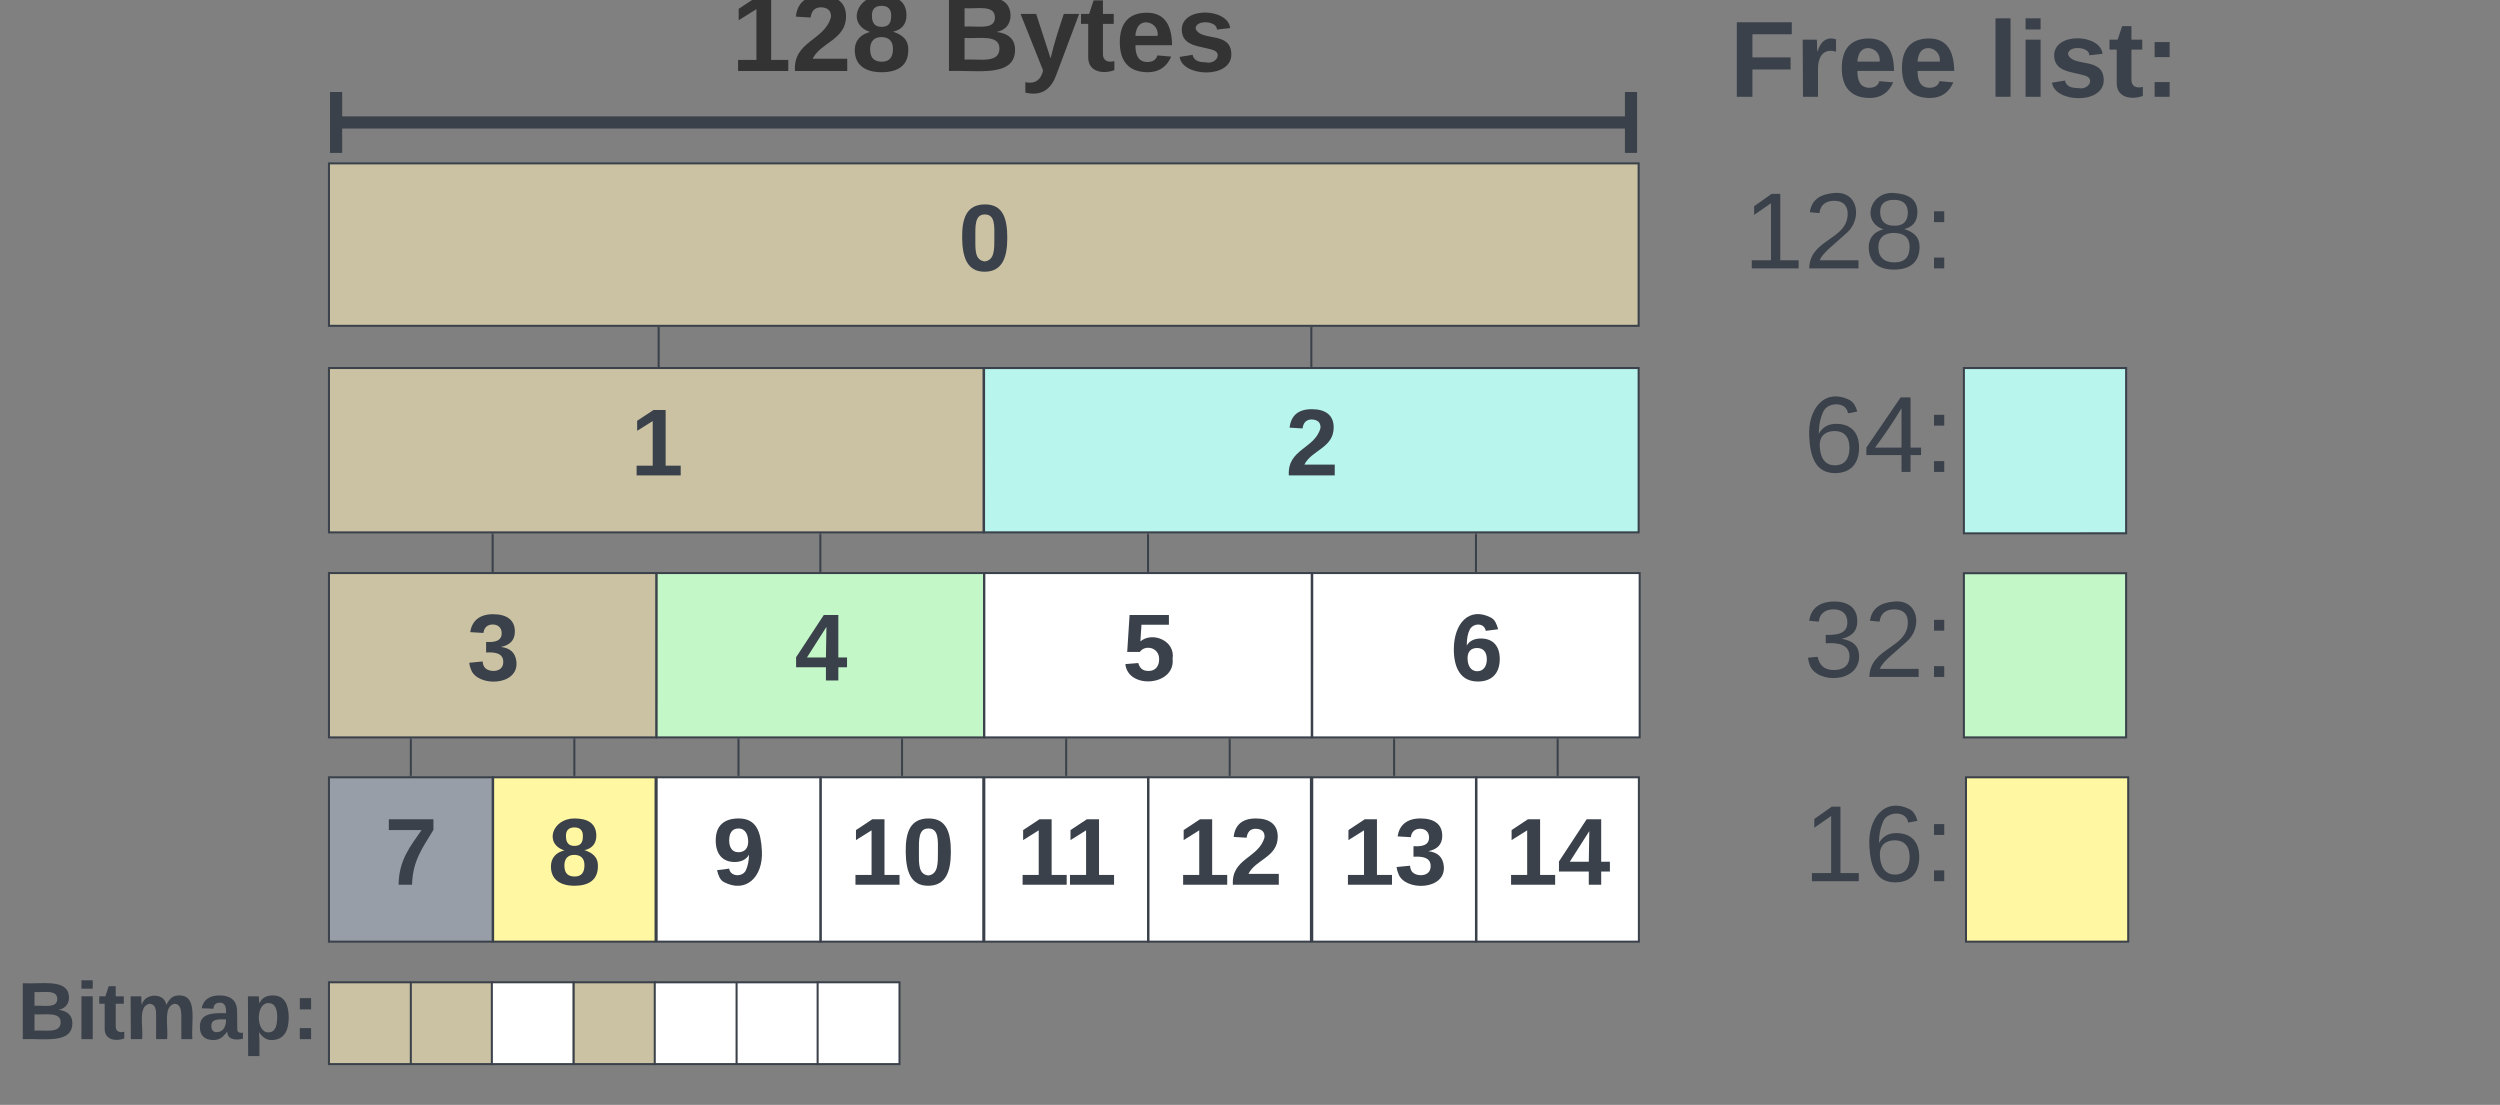 <svg xmlns="http://www.w3.org/2000/svg" xmlns:xlink="http://www.w3.org/1999/xlink" xmlns:lucid="lucid" width="1231.29" height="544.17"><rect width="100%" height="100%" fill="#808080" stroke="none"/><g transform="translate(1148.976 -4737.008)" lucid:page-tab-id="0_0"><path d="M-986.96 5119.84h80.63v80.95h-80.63z" stroke="#3a414a" fill="#979ea8"/><use xlink:href="#a" transform="matrix(1,0,0,1,-974.959,5131.843) translate(15.537 40.896)"/><path d="M-906.1 5119.84h80v80.95h-80z" stroke="#3a414a" fill="#fff7a1"/><use xlink:href="#b" transform="matrix(1,0,0,1,-894.102,5131.843) translate(15.037 40.896)"/><path d="M-986.96 4817.48h645.04v80h-645.04z" stroke="#3a414a" fill="#cbc2a3"/><use xlink:href="#c" transform="matrix(1,0,0,1,-974.959,4829.48) translate(298.037 40.833)"/><path d="M-664.3 4918.27h322.38v80.94h-322.4z" stroke="#3a414a" fill="#b8f5ed"/><use xlink:href="#d" transform="matrix(1,0,0,1,-652.312,4930.268) translate(136.537 40.896)"/><path d="M-986.96 4918.27h322.4v80.94h-322.4z" stroke="#3a414a" fill="#cbc2a3"/><use xlink:href="#e" transform="matrix(1,0,0,1,-974.959,4930.268) translate(136.537 40.896)"/><path d="M-986.96 5019.25h161.26v80.94h-161.26z" stroke="#3a414a" fill="#cbc2a3"/><use xlink:href="#f" transform="matrix(1,0,0,1,-974.959,5031.249) translate(56.037 40.896)"/><path d="M-824.58 4917.27v-18.8" stroke="#3a414a" fill="none"/><path d="M-824.1 4917.77h-.95v-.52h.95zM-824.1 4898.5h-.95v-.52h.95z" stroke="#3a414a" stroke-width=".05" fill="#3a414a"/><path d="M-503.12 4917.27v-18.8" stroke="#3a414a" fill="none"/><path d="M-502.64 4917.77h-.95v-.52h.96zM-502.64 4898.5h-.95v-.52h.96z" stroke="#3a414a" stroke-width=".05" fill="#3a414a"/><path d="M-906.33 5018.25v-18.04" stroke="#3a414a" fill="none"/><path d="M-905.85 5018.75h-.95v-.5h.95zM-905.85 5000.23h-.95v-.52h.95z" stroke="#3a414a" stroke-width=".05" fill="#3a414a"/><path d="M-866.1 5118.84v-17.65" stroke="#3a414a" fill="none"/><path d="M-865.63 5119.34h-.95v-.5h.95zM-865.63 5101.2h-.95v-.5h.95z" stroke="#3a414a" stroke-width=".05" fill="#3a414a"/><path d="M-946.64 5118.84v-17.65" stroke="#3a414a" fill="none"/><path d="M-946.17 5119.34h-.95v-.5h.95zM-946.17 5101.2h-.95v-.5h.95z" stroke="#3a414a" stroke-width=".05" fill="#3a414a"/><path d="M-986.45 4797.32h643.77M-983.45 4782.32v30M-345.68 4812.32v-30" stroke="#3a414a" stroke-width="6" fill="none"/><use xlink:href="#g" transform="matrix(1,0,0,1,-788.86,4729.323) translate(0 42.667)"/><use xlink:href="#h" transform="matrix(1,0,0,1,-788.86,4729.323) translate(103.704 42.667)"/><path d="M-825.57 5119.84h80.63v80.95h-80.63z" stroke="#3a414a" fill="#fff"/><use xlink:href="#i" transform="matrix(1,0,0,1,-813.572,5131.843) translate(15.537 40.896)"/><path d="M-744.7 5119.84h80v80.95h-80z" stroke="#3a414a" fill="#fff"/><use xlink:href="#j" transform="matrix(1,0,0,1,-732.715,5131.843) translate(2.074 40.896)"/><path d="M-825.57 5019.25h161.26v80.94h-161.27z" stroke="#3a414a" fill="#c3f7c8"/><use xlink:href="#k" transform="matrix(1,0,0,1,-813.572,5031.249) translate(56.037 40.896)"/><path d="M-744.94 5018.25v-18.04" stroke="#3a414a" fill="none"/><path d="M-744.47 5018.75h-.95v-.5h.95z" stroke="#3a414a" stroke-width=".05" fill="#3a414a"/><path d="M-744.94 5000.23v-.52M-704.7 5118.84v-17.65" stroke="#3a414a" fill="none"/><path d="M-704.24 5119.34h-.95v-.5h.96zM-704.24 5101.2h-.95v-.5h.96z" stroke="#3a414a" stroke-width=".05" fill="#3a414a"/><path d="M-785.26 5118.84v-17.65" stroke="#3a414a" fill="none"/><path d="M-784.78 5119.34h-.95v-.5h.95zM-784.78 5101.2h-.95v-.5h.95z" stroke="#3a414a" stroke-width=".05" fill="#3a414a"/><path d="M-664.18 5119.84h80.63v80.95h-80.63z" stroke="#3a414a" fill="#fff"/><use xlink:href="#l" transform="matrix(1,0,0,1,-652.185,5131.843) translate(3.87 40.896)"/><path d="M-583.33 5119.84h80v80.95h-80z" stroke="#3a414a" fill="#fff"/><use xlink:href="#m" transform="matrix(1,0,0,1,-571.328,5131.843) translate(2.074 40.896)"/><path d="M-664.18 5019.25h161.25v80.94h-161.25z" stroke="#3a414a" fill="#fff"/><use xlink:href="#n" transform="matrix(1,0,0,1,-652.185,5031.249) translate(56.037 40.896)"/><path d="M-583.55 5018.25v-18.04" stroke="#3a414a" fill="none"/><path d="M-583.08 5018.75h-.95v-.5h.95z" stroke="#3a414a" stroke-width=".05" fill="#3a414a"/><path d="M-583.55 5000.23v-.52M-543.33 5118.84v-17.65" stroke="#3a414a" fill="none"/><path d="M-542.85 5119.34h-.95v-.5h.95zM-542.85 5101.2h-.95v-.5h.95z" stroke="#3a414a" stroke-width=".05" fill="#3a414a"/><path d="M-623.87 5118.84v-17.65" stroke="#3a414a" fill="none"/><path d="M-623.4 5119.34h-.95v-.5h.96zM-623.4 5101.2h-.95v-.5h.96z" stroke="#3a414a" stroke-width=".05" fill="#3a414a"/><path d="M-502.67 5119.84h80.63v80.95h-80.63z" stroke="#3a414a" fill="#fff"/><use xlink:href="#o" transform="matrix(1,0,0,1,-490.671,5131.843) translate(2.574 40.896)"/><path d="M-421.8 5119.84h80v80.95h-80z" stroke="#3a414a" fill="#fff"/><use xlink:href="#p" transform="matrix(1,0,0,1,-409.814,5131.843) translate(2.074 40.896)"/><path d="M-502.67 5019.25h161.26v80.94h-161.27z" stroke="#3a414a" fill="#fff"/><use xlink:href="#q" transform="matrix(1,0,0,1,-490.671,5031.249) translate(56.037 40.896)"/><path d="M-422.04 5018.25v-18.04" stroke="#3a414a" fill="none"/><path d="M-421.57 5018.75h-.95v-.5h.95z" stroke="#3a414a" stroke-width=".05" fill="#3a414a"/><path d="M-422.04 5000.23v-.52M-381.8 5118.84v-17.65" stroke="#3a414a" fill="none"/><path d="M-381.34 5119.34h-.95v-.5h.96zM-381.34 5101.2h-.95v-.5h.96z" stroke="#3a414a" stroke-width=".05" fill="#3a414a"/><path d="M-462.36 5118.84v-17.65" stroke="#3a414a" fill="none"/><path d="M-461.88 5119.34h-.95v-.5h.95zM-461.88 5101.2h-.95v-.5h.95z" stroke="#3a414a" stroke-width=".05" fill="#3a414a"/><path d="M-302.12 4737H82.3v61.15H-302.1z" stroke="#000" stroke-opacity="0" fill="#fff" fill-opacity="0"/><use xlink:href="#r" transform="matrix(1,0,0,1,-297.122,4742.008) translate(0 42.667)"/><use xlink:href="#s" transform="matrix(1,0,0,1,-297.122,4742.008) translate(127.259 42.667)"/><path d="M-263.5 5119.84h81.77v80.87h-81.78z" stroke="#000" stroke-opacity="0" fill="#fff" fill-opacity="0"/><use xlink:href="#t" transform="matrix(1,0,0,1,-258.505,5124.843) translate(-2.074 46.167)"/><path d="M-181.73 4918.27h79.9v81.4l-79.9.02z" stroke="#3a414a" fill="#b8f5ed"/><path d="M-986.96 5220.8h40.32v40.3h-40.32zM-946.64 5220.8h40.3v40.3h-40.3z" stroke="#3a414a" fill="#cbc2a3"/><path d="M-906.73 5220.8h40.3v40.3h-40.3z" stroke="#3a414a" fill="#fff"/><path d="M-866.42 5220.8h40.32v40.3h-40.32z" stroke="#3a414a" fill="#cbc2a3"/><path d="M-826.5 5220.8h40.3v40.3h-40.3zM-786.2 5220.8h40.32v40.3h-40.3z" stroke="#3a414a" fill="#fff"/><path d="M-746.28 5220.8h40.32v40.3h-40.32z" stroke="#3a414a" fill="#fff"/><path d="M-181.73 5019.33h79.9v80.86h-79.9z" stroke="#3a414a" fill="#c3f7c8"/><path d="M-180.7 5119.84h79.9v80.95h-79.9z" stroke="#3a414a" fill="#fff7a1"/><path d="M-263.5 5019.25h81.77v80.86h-81.78z" stroke="#000" stroke-opacity="0" fill="#fff" fill-opacity="0"/><use xlink:href="#u" transform="matrix(1,0,0,1,-258.505,5024.249) translate(-2.074 46.167)"/><path d="M-263.5 4918.27h81.77v80.86h-81.78z" stroke="#000" stroke-opacity="0" fill="#fff" fill-opacity="0"/><use xlink:href="#v" transform="matrix(1,0,0,1,-258.505,4923.268) translate(-2.074 46.167)"/><path d="M-263.5 4818.03h81.77v80.87h-81.78z" stroke="#000" stroke-opacity="0" fill="#fff" fill-opacity="0"/><use xlink:href="#w" transform="matrix(1,0,0,1,-258.505,4823.031) translate(-31.704 46.167)"/><path d="M-1148.98 5200.7h161.15v80.48h-161.15z" stroke="#000" stroke-opacity="0" fill="#fff" fill-opacity="0"/><g><use xlink:href="#x" transform="matrix(1,0,0,1,-1143.976,5205.709) translate(3.556 43.094)"/></g><defs><path fill="#3a414a" d="M52 0c1-96 47-148 87-207H15v-41h169v40c-36 62-79 113-81 208H52" id="y"/><use transform="matrix(0.13,0,0,0.13,0,0)" xlink:href="#y" id="a"/><path fill="#3a414a" d="M138-131c27 9 52 24 51 61 0 53-36 74-89 74S11-19 11-69c0-35 22-54 51-61-78-25-46-121 38-121 51 0 83 19 83 66 0 30-18 49-45 54zm-38-16c24 0 32-13 32-36 1-23-11-34-32-34-22 0-33 12-32 34 0 22 9 36 32 36zm1 116c27 0 37-17 37-43 0-25-13-39-39-39-24 0-37 15-37 40 0 27 11 42 39 42" id="z"/><use transform="matrix(0.13,0,0,0.13,0,0)" xlink:href="#z" id="b"/><path fill="#3a414a" d="M101-251c68 0 84 54 84 127C185-50 166 4 99 4S15-52 14-124c-1-75 17-127 87-127zm-1 216c37-5 36-46 36-89s4-89-36-89c-39 0-36 45-36 89 0 43-3 85 36 89" id="A"/><use transform="matrix(0.13,0,0,0.13,0,0)" xlink:href="#A" id="c"/><path fill="#3a414a" d="M182-182c0 78-84 86-111 141h115V0H12c-6-101 99-100 120-180 1-22-12-31-33-32-23 0-32 14-35 34l-49-3c5-45 32-70 84-70 51 0 83 22 83 69" id="B"/><use transform="matrix(0.13,0,0,0.13,0,0)" xlink:href="#B" id="d"/><path fill="#3a414a" d="M23 0v-37h61v-169l-59 37v-38l62-41h46v211h57V0H23" id="C"/><use transform="matrix(0.13,0,0,0.13,0,0)" xlink:href="#C" id="e"/><path fill="#3a414a" d="M128-127c34 4 56 21 59 58 7 91-148 94-172 28-4-9-6-17-7-26l51-5c1 24 16 35 40 36 23 0 39-12 38-36-1-31-31-36-65-34v-40c32 2 59-3 59-33 0-20-13-33-34-33s-33 13-35 32l-50-3c6-44 37-68 86-68 50 0 83 20 83 66 0 35-22 52-53 58" id="D"/><use transform="matrix(0.13,0,0,0.13,0,0)" xlink:href="#D" id="f"/><path fill="#333" d="M23 0v-37h61v-169l-59 37v-38l62-41h46v211h57V0H23" id="E"/><path fill="#333" d="M182-182c0 78-84 86-111 141h115V0H12c-6-101 99-100 120-180 1-22-12-31-33-32-23 0-32 14-35 34l-49-3c5-45 32-70 84-70 51 0 83 22 83 69" id="F"/><path fill="#333" d="M138-131c27 9 52 24 51 61 0 53-36 74-89 74S11-19 11-69c0-35 22-54 51-61-78-25-46-121 38-121 51 0 83 19 83 66 0 30-18 49-45 54zm-38-16c24 0 32-13 32-36 1-23-11-34-32-34-22 0-33 12-32 34 0 22 9 36 32 36zm1 116c27 0 37-17 37-43 0-25-13-39-39-39-24 0-37 15-37 40 0 27 11 42 39 42" id="G"/><g id="g"><use transform="matrix(0.148,0,0,0.148,0,0)" xlink:href="#E"/><use transform="matrix(0.148,0,0,0.148,29.63,0)" xlink:href="#F"/><use transform="matrix(0.148,0,0,0.148,59.259,0)" xlink:href="#G"/></g><path fill="#333" d="M182-130c37 4 62 22 62 59C244 23 116-4 24 0v-248c84 5 203-23 205 63 0 31-19 50-47 55zM76-148c40-3 101 13 101-30 0-44-60-28-101-31v61zm0 110c48-3 116 14 116-37 0-48-69-32-116-35v72" id="H"/><path fill="#333" d="M123 10C108 53 80 86 19 72V37c35 8 53-11 59-39L3-190h52l48 148c12-52 28-100 44-148h51" id="I"/><path fill="#333" d="M115-3C79 11 28 4 28-45v-112H4v-33h27l15-45h31v45h36v33H77v99c-1 23 16 31 38 25v30" id="J"/><path fill="#333" d="M185-48c-13 30-37 53-82 52C43 2 14-33 14-96s30-98 90-98c62 0 83 45 84 108H66c0 31 8 55 39 56 18 0 30-7 34-22zm-45-69c5-46-57-63-70-21-2 6-4 13-4 21h74" id="K"/><path fill="#333" d="M137-138c1-29-70-34-71-4 15 46 118 7 119 86 1 83-164 76-172 9l43-7c4 19 20 25 44 25 33 8 57-30 24-41C81-84 22-81 20-136c-2-80 154-74 161-7" id="L"/><g id="h"><use transform="matrix(0.148,0,0,0.148,0,0)" xlink:href="#H"/><use transform="matrix(0.148,0,0,0.148,38.37,0)" xlink:href="#I"/><use transform="matrix(0.148,0,0,0.148,68,0)" xlink:href="#J"/><use transform="matrix(0.148,0,0,0.148,85.63,0)" xlink:href="#K"/><use transform="matrix(0.148,0,0,0.148,115.259,0)" xlink:href="#L"/></g><path fill="#3a414a" d="M99-251c69 0 84 53 88 123 5 99-61 162-144 118-15-8-21-25-26-45l46-6c4 31 50 33 63 7 7-15 12-36 12-60-9 18-29 28-54 28-48 0-72-32-72-82 0-55 31-83 87-83zm-1 128c24 0 37-16 37-39 0-27-10-51-37-51-25 0-35 19-35 45 0 25 10 45 35 45" id="M"/><use transform="matrix(0.13,0,0,0.13,0,0)" xlink:href="#M" id="i"/><g id="j"><use transform="matrix(0.13,0,0,0.13,0,0)" xlink:href="#C"/><use transform="matrix(0.13,0,0,0.13,25.926,0)" xlink:href="#A"/></g><path fill="#3a414a" d="M165-50V0h-47v-50H5v-38l105-160h55v161h33v37h-33zm-47-37l2-116L46-87h72" id="N"/><use transform="matrix(0.13,0,0,0.13,0,0)" xlink:href="#N" id="k"/><g id="l"><use transform="matrix(0.13,0,0,0.13,0,0)" xlink:href="#C"/><use transform="matrix(0.13,0,0,0.13,23.333,0)" xlink:href="#C"/></g><g id="m"><use transform="matrix(0.13,0,0,0.13,0,0)" xlink:href="#C"/><use transform="matrix(0.13,0,0,0.13,25.926,0)" xlink:href="#B"/></g><path fill="#3a414a" d="M139-81c0-46-55-55-73-27H18l9-140h149v37H72l-4 63c44-38 133-4 122 66C201 21 21 35 11-62l49-4c5 18 15 30 39 30 26 0 40-18 40-45" id="O"/><use transform="matrix(0.13,0,0,0.13,0,0)" xlink:href="#O" id="n"/><g id="o"><use transform="matrix(0.13,0,0,0.13,0,0)" xlink:href="#C"/><use transform="matrix(0.13,0,0,0.13,25.926,0)" xlink:href="#D"/></g><g id="p"><use transform="matrix(0.13,0,0,0.13,0,0)" xlink:href="#C"/><use transform="matrix(0.13,0,0,0.13,25.926,0)" xlink:href="#N"/></g><path fill="#3a414a" d="M115-159c48 0 72 30 72 78 0 54-30 85-83 85-64 0-91-50-91-122 0-98 58-163 141-120 15 8 21 24 27 44l-47 6c-5-31-48-31-61-4-7 14-11 33-11 60 9-17 28-27 53-27zM102-35c24 0 36-20 36-45s-11-43-37-43c-23 0-36 14-36 38 0 27 11 50 37 50" id="P"/><use transform="matrix(0.13,0,0,0.13,0,0)" xlink:href="#P" id="q"/><path fill="#3a414a" d="M76-208v77h127v40H76V0H24v-248h183v40H76" id="Q"/><path fill="#3a414a" d="M135-150c-39-12-60 13-60 57V0H25l-1-190h47c2 13-1 29 3 40 6-28 27-53 61-41v41" id="R"/><path fill="#3a414a" d="M185-48c-13 30-37 53-82 52C43 2 14-33 14-96s30-98 90-98c62 0 83 45 84 108H66c0 31 8 55 39 56 18 0 30-7 34-22zm-45-69c5-46-57-63-70-21-2 6-4 13-4 21h74" id="S"/><g id="r"><use transform="matrix(0.148,0,0,0.148,0,0)" xlink:href="#Q"/><use transform="matrix(0.148,0,0,0.148,32.444,0)" xlink:href="#R"/><use transform="matrix(0.148,0,0,0.148,53.185,0)" xlink:href="#S"/><use transform="matrix(0.148,0,0,0.148,82.815,0)" xlink:href="#S"/></g><path fill="#3a414a" d="M25 0v-261h50V0H25" id="T"/><path fill="#3a414a" d="M25-224v-37h50v37H25zM25 0v-190h50V0H25" id="U"/><path fill="#3a414a" d="M137-138c1-29-70-34-71-4 15 46 118 7 119 86 1 83-164 76-172 9l43-7c4 19 20 25 44 25 33 8 57-30 24-41C81-84 22-81 20-136c-2-80 154-74 161-7" id="V"/><path fill="#3a414a" d="M115-3C79 11 28 4 28-45v-112H4v-33h27l15-45h31v45h36v33H77v99c-1 23 16 31 38 25v30" id="W"/><path fill="#3a414a" d="M35-132v-50h50v50H35zM35 0v-49h50V0H35" id="X"/><g id="s"><use transform="matrix(0.148,0,0,0.148,0,0)" xlink:href="#T"/><use transform="matrix(0.148,0,0,0.148,14.815,0)" xlink:href="#U"/><use transform="matrix(0.148,0,0,0.148,29.63,0)" xlink:href="#V"/><use transform="matrix(0.148,0,0,0.148,59.259,0)" xlink:href="#W"/><use transform="matrix(0.148,0,0,0.148,76.889,0)" xlink:href="#X"/></g><path fill="#3a414a" d="M27 0v-27h64v-190l-56 39v-29l58-41h29v221h61V0H27" id="Y"/><path fill="#3a414a" d="M110-160c48 1 74 30 74 79 0 53-28 85-80 85-65 0-83-55-86-122-5-90 50-162 133-122 14 7 22 21 27 39l-31 6c-5-40-67-38-82-6-9 19-15 44-15 74 11-20 30-34 60-33zm-7 138c34 0 49-23 49-58s-16-56-50-56c-29 0-50 16-49 49 1 36 15 65 50 65" id="Z"/><path fill="#3a414a" d="M33-154v-36h34v36H33zM33 0v-36h34V0H33" id="aa"/><g id="t"><use transform="matrix(0.148,0,0,0.148,0,0)" xlink:href="#Y"/><use transform="matrix(0.148,0,0,0.148,29.63,0)" xlink:href="#Z"/><use transform="matrix(0.148,0,0,0.148,59.259,0)" xlink:href="#aa"/></g><path fill="#3a414a" d="M126-127c33 6 58 20 58 59 0 88-139 92-164 29-3-8-5-16-6-25l32-3c6 27 21 44 54 44 32 0 52-15 52-46 0-38-36-46-79-43v-28c39 1 72-4 72-42 0-27-17-43-46-43-28 0-47 15-49 41l-32-3c6-42 35-63 81-64 48-1 79 21 79 65 0 36-21 52-52 59" id="ab"/><path fill="#3a414a" d="M101-251c82-7 93 87 43 132L82-64C71-53 59-42 53-27h129V0H18c2-99 128-94 128-182 0-28-16-43-45-43s-46 15-49 41l-32-3c6-41 34-60 81-64" id="ac"/><g id="u"><use transform="matrix(0.148,0,0,0.148,0,0)" xlink:href="#ab"/><use transform="matrix(0.148,0,0,0.148,29.63,0)" xlink:href="#ac"/><use transform="matrix(0.148,0,0,0.148,59.259,0)" xlink:href="#aa"/></g><path fill="#3a414a" d="M155-56V0h-30v-56H8v-25l114-167h33v167h35v25h-35zm-30-156c-27 46-58 90-88 131h88v-131" id="ad"/><g id="v"><use transform="matrix(0.148,0,0,0.148,0,0)" xlink:href="#Z"/><use transform="matrix(0.148,0,0,0.148,29.63,0)" xlink:href="#ad"/><use transform="matrix(0.148,0,0,0.148,59.259,0)" xlink:href="#aa"/></g><path fill="#3a414a" d="M134-131c28 9 52 24 51 62-1 50-34 73-85 73S17-19 16-69c0-36 21-54 49-61-75-25-45-126 34-121 46 3 78 18 79 63 0 33-17 51-44 57zm-34-11c31 1 46-15 46-44 0-28-17-43-47-42-29 0-46 13-45 42 1 28 16 44 46 44zm1 122c35 0 51-18 51-52 0-30-18-46-53-46-33 0-51 17-51 47 0 34 19 51 53 51" id="ae"/><g id="w"><use transform="matrix(0.148,0,0,0.148,0,0)" xlink:href="#Y"/><use transform="matrix(0.148,0,0,0.148,29.63,0)" xlink:href="#ac"/><use transform="matrix(0.148,0,0,0.148,59.259,0)" xlink:href="#ae"/><use transform="matrix(0.148,0,0,0.148,88.889,0)" xlink:href="#aa"/></g><path fill="#3a414a" d="M182-130c37 4 62 22 62 59C244 23 116-4 24 0v-248c84 5 203-23 205 63 0 31-19 50-47 55zM76-148c40-3 101 13 101-30 0-44-60-28-101-31v61zm0 110c48-3 116 14 116-37 0-48-69-32-116-35v72" id="af"/><path fill="#3a414a" d="M220-157c-53 9-28 100-34 157h-49v-107c1-27-5-49-29-50C55-147 81-57 75 0H25l-1-190h47c2 12-1 28 3 38 10-53 101-56 108 0 13-22 24-43 59-42 82 1 51 116 57 194h-49v-107c-1-25-5-48-29-50" id="ag"/><path fill="#3a414a" d="M133-34C117-15 103 5 69 4 32 3 11-16 11-54c-1-60 55-63 116-61 1-26-3-47-28-47-18 1-26 9-28 27l-52-2c7-38 36-58 82-57s74 22 75 68l1 82c-1 14 12 18 25 15v27c-30 8-71 5-69-32zm-48 3c29 0 43-24 42-57-32 0-66-3-65 30 0 17 8 27 23 27" id="ah"/><path fill="#3a414a" d="M135-194c53 0 70 44 70 98 0 56-19 98-73 100-31 1-45-17-59-34 3 33 2 69 2 105H25l-1-265h48c2 10 0 23 3 31 11-24 29-35 60-35zM114-30c33 0 39-31 40-66 0-38-9-64-40-64-56 0-55 130 0 130" id="ai"/><g id="x"><use transform="matrix(0.111,0,0,0.111,0,0)" xlink:href="#af"/><use transform="matrix(0.111,0,0,0.111,28.778,0)" xlink:href="#U"/><use transform="matrix(0.111,0,0,0.111,39.889,0)" xlink:href="#W"/><use transform="matrix(0.111,0,0,0.111,53.111,0)" xlink:href="#ag"/><use transform="matrix(0.111,0,0,0.111,88.667,0)" xlink:href="#ah"/><use transform="matrix(0.111,0,0,0.111,110.889,0)" xlink:href="#ai"/><use transform="matrix(0.111,0,0,0.111,135.222,0)" xlink:href="#X"/></g></defs></g></svg>